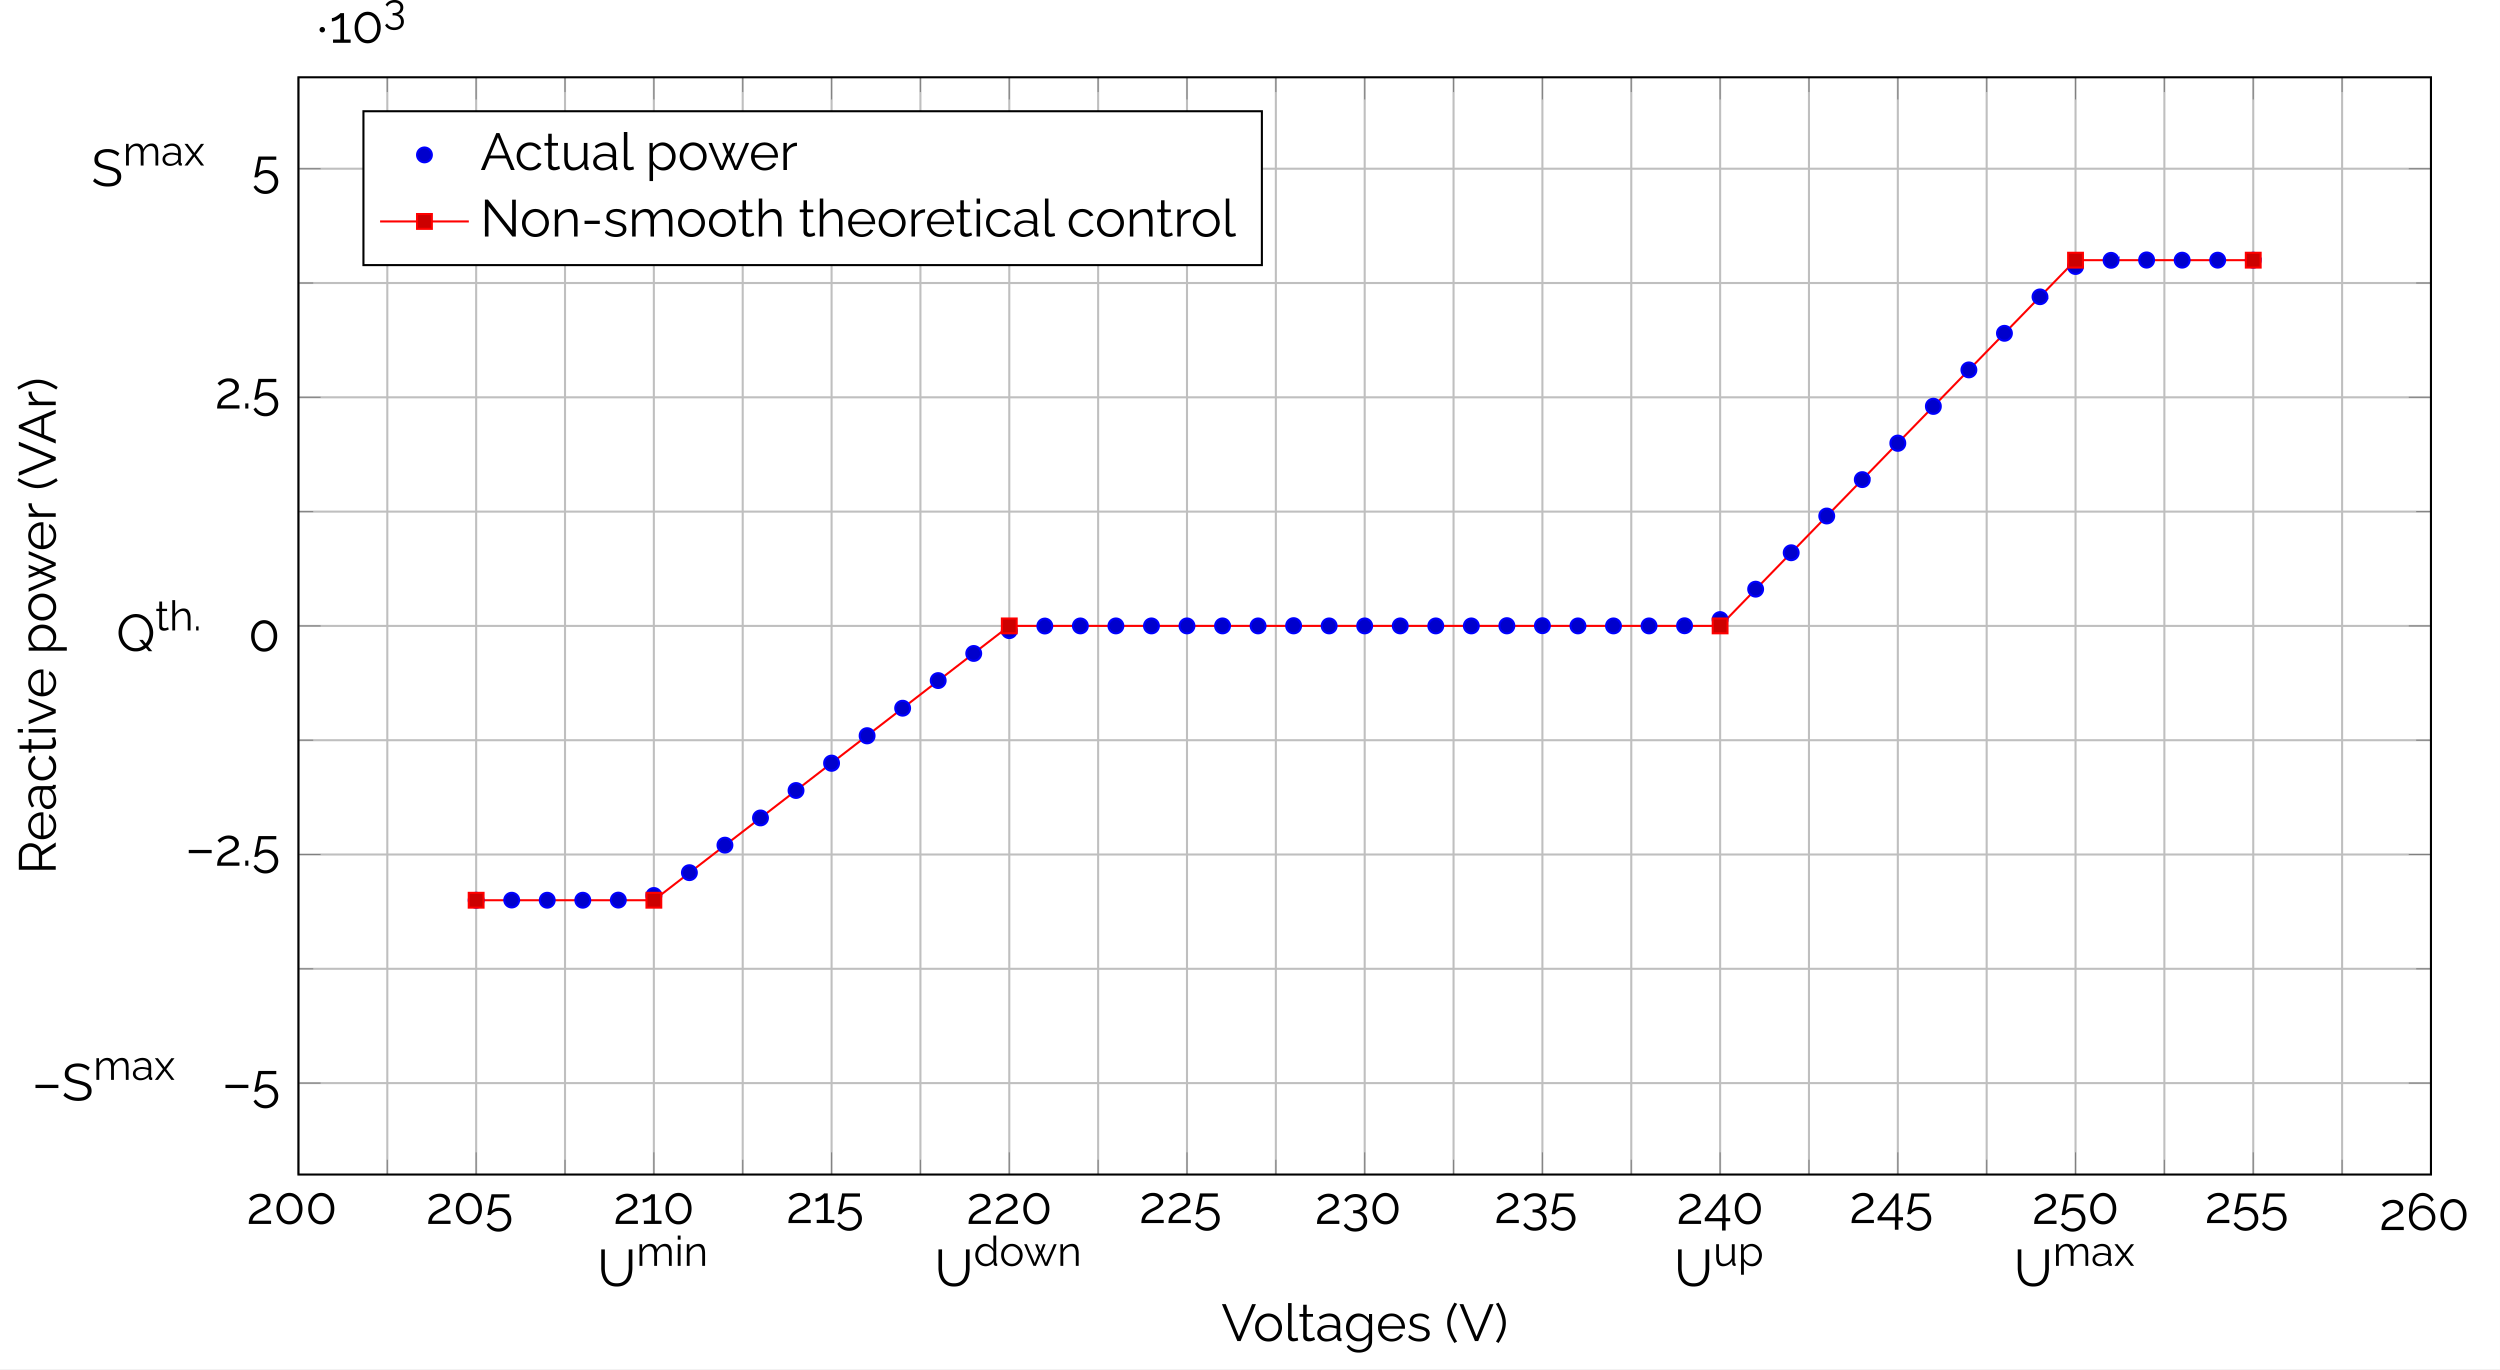 <svg xmlns="http://www.w3.org/2000/svg" xmlns:xlink="http://www.w3.org/1999/xlink" width="638.86" height="350.085" viewBox="0 0 479.145 262.564"><rect x="0" y="0" width="479.145" height="262.564" fill="#333333" stroke="none"/><defs><symbol overflow="visible" id="b"><path style="stroke:none" d="M.438 0c0-.227.019-.457.062-.688a2.55 2.55 0 0 1 .219-.671c.113-.227.281-.446.5-.657.226-.207.52-.406.875-.593.187-.102.383-.204.594-.297.207-.094.398-.196.578-.313a1.64 1.64 0 0 0 .437-.406.833.833 0 0 0 .172-.531.936.936 0 0 0-.14-.485.976.976 0 0 0-.438-.39 1.607 1.607 0 0 0-.735-.157 1.83 1.83 0 0 0-1.046.329 2.31 2.31 0 0 0-.329.265c-.093.086-.171.157-.234.219l-.422-.469a2.71 2.71 0 0 1 .656-.531c.188-.113.407-.21.657-.297a2.63 2.63 0 0 1 .828-.125c.406 0 .75.074 1.031.219.29.148.516.34.672.578.156.242.234.496.234.766 0 .28-.062.523-.187.718a1.89 1.89 0 0 1-.453.5c-.18.149-.367.274-.563.375l-.531.266a5.528 5.528 0 0 0-.781.438 3.162 3.162 0 0 0-.516.437 2.167 2.167 0 0 0-.297.438 2.47 2.47 0 0 0-.14.437h3.578V0Zm0 0"/></symbol><symbol overflow="visible" id="c"><path style="stroke:none" d="M5.547-2.922c0 .586-.11 1.106-.328 1.563-.211.46-.508.82-.89 1.078-.376.25-.806.375-1.282.375-.48 0-.906-.125-1.281-.375A2.654 2.654 0 0 1 .875-1.36C.656-1.816.547-2.336.547-2.922c0-.582.11-1.098.328-1.547.219-.457.516-.816.89-1.078.376-.27.801-.406 1.282-.406.476 0 .906.137 1.281.406.383.262.68.621.89 1.078.22.45.329.965.329 1.547Zm-.688 0c0-.469-.078-.879-.234-1.234C4.477-4.52 4.27-4.801 4-5a1.534 1.534 0 0 0-.953-.313c-.356 0-.672.106-.953.313-.274.2-.485.48-.64.844-.157.355-.235.765-.235 1.234s.078.887.234 1.25c.156.356.367.637.64.844.282.2.598.297.954.297.363 0 .68-.098.953-.297.27-.207.477-.488.625-.844.156-.363.234-.781.234-1.25Zm0 0"/></symbol><symbol overflow="visible" id="d"><path style="stroke:none" d="M2.61 1.484c-.5 0-.954-.125-1.36-.375A2.335 2.335 0 0 1 .344.125l.453-.328c.187.32.441.582.765.781.32.195.676.297 1.063.297.332 0 .629-.074.89-.219a1.73 1.73 0 0 0 .626-.61c.156-.257.234-.554.234-.89 0-.32-.078-.61-.234-.86a1.523 1.523 0 0 0-.61-.577 1.656 1.656 0 0 0-.844-.219c-.312 0-.609.07-.89.203a1.753 1.753 0 0 0-.672.594H.5l.781-3.984h3.422v.625H1.797l-.484 2.546c.164-.187.375-.332.625-.437.257-.102.535-.156.828-.156.425 0 .812.101 1.156.296A2.176 2.176 0 0 1 5.078-.859c0 .468-.117.875-.344 1.218a2.303 2.303 0 0 1-.89.829 2.585 2.585 0 0 1-1.235.296Zm0 0"/></symbol><symbol overflow="visible" id="e"><path style="stroke:none" d="M4.047-.625V0H.672v-.625h1.406v-4.266a1.06 1.06 0 0 1-.265.266 2.884 2.884 0 0 1-.922.453 1.33 1.33 0 0 1-.438.078v-.656c.156 0 .32-.04.5-.125a3.44 3.44 0 0 0 .516-.297c.164-.113.304-.219.422-.312.113-.102.175-.172.187-.204h.703v5.063Zm0 0"/></symbol><symbol overflow="visible" id="f"><path style="stroke:none" d="M3.766.047c-.555 0-1.024-.098-1.407-.297a2.383 2.383 0 0 1-.921-.797 3.524 3.524 0 0 1-.5-1.14A5.496 5.496 0 0 1 .78-3.516v-3.562h.688v3.562c0 .375.035.743.11 1.094.081.344.206.656.374.938.176.28.41.507.703.671.29.157.66.235 1.11.235.445 0 .816-.082 1.109-.25.3-.176.535-.399.703-.672a3.18 3.18 0 0 0 .36-.938c.07-.351.109-.71.109-1.078v-3.562h.703v3.562c0 .48-.055.938-.156 1.375-.106.43-.278.805-.516 1.125a2.66 2.66 0 0 1-.937.782c-.375.187-.836.28-1.375.28Zm0 0"/></symbol><symbol overflow="visible" id="n"><path style="stroke:none" d="M3.422-2.36c.3.055.555.165.765.329.208.168.368.375.485.625.125.25.187.539.187.86 0 .398-.101.741-.296 1.046a1.85 1.85 0 0 1-.797.719c-.344.164-.746.25-1.204.25-.511 0-.953-.106-1.328-.313A2.037 2.037 0 0 1 .375.313L.844-.11c.144.28.36.507.64.687.29.176.649.266 1.079.266.488 0 .878-.121 1.171-.36.29-.242.438-.586.438-1.046 0-.446-.152-.805-.453-1.079-.305-.27-.735-.406-1.297-.406h-.25v-.578h.265c.508 0 .899-.117 1.172-.36a1.13 1.13 0 0 0 .422-.906c0-.28-.062-.507-.187-.687a1.195 1.195 0 0 0-.516-.406 1.888 1.888 0 0 0-.75-.141c-.375 0-.71.09-1 .266a1.612 1.612 0 0 0-.656.687l-.438-.406c.114-.238.274-.442.485-.61.219-.175.469-.312.75-.406.289-.093.597-.14.922-.14.414 0 .78.074 1.093.218.313.149.555.356.735.625.176.262.265.575.265.938 0 .262-.054.508-.156.734-.105.23-.258.422-.453.578a1.52 1.52 0 0 1-.703.282Zm0 0"/></symbol><symbol overflow="visible" id="o"><path style="stroke:none" d="M3.547 1.266V-.516H.234v-.593l3.532-4.579h.468v4.563h.875v.61h-.875v1.78ZM.953-1.125h2.672v-3.5Zm0 0"/></symbol><symbol overflow="visible" id="t"><path style="stroke:none" d="M5.578-2.328A2.337 2.337 0 0 0 4.36-4.406a2.44 2.44 0 0 0-1.218-.313c-.305 0-.586.055-.844.157a2.047 2.047 0 0 0-.688.453 1.962 1.962 0 0 0-.437.671c0-.656.082-1.21.25-1.671.164-.457.394-.805.687-1.047.29-.25.63-.375 1.016-.375.375 0 .71.105 1.016.312.3.2.523.469.671.813l.438-.407a2.258 2.258 0 0 0-.86-.953 2.274 2.274 0 0 0-1.265-.359c-.512 0-.965.156-1.36.469-.398.312-.702.781-.921 1.406-.219.625-.328 1.422-.328 2.39 0 .618.109 1.15.328 1.594.219.438.52.778.906 1.016.383.23.82.344 1.313.344.468 0 .89-.11 1.265-.328a2.44 2.44 0 0 0 .906-.875c.227-.375.344-.782.344-1.22ZM3.078-.5c-.336 0-.64-.082-.922-.25a2.01 2.01 0 0 1-.687-.656 1.757 1.757 0 0 1-.25-.922c0-.344.082-.649.25-.922.164-.281.39-.504.672-.672a1.87 1.87 0 0 1 .937-.25c.332 0 .64.086.922.25.281.168.504.39.672.672.164.281.25.59.25.922 0 .336-.086.64-.25.922-.168.273-.39.492-.672.656-.281.168-.59.25-.922.25Zm0 0"/></symbol><symbol overflow="visible" id="u"><path style="stroke:none" d="M.64-2.406v-.625h4.391v.625Zm0 0"/></symbol><symbol overflow="visible" id="v"><path style="stroke:none" d="M5.031-5.75a1.889 1.889 0 0 0-.36-.297 2.159 2.159 0 0 0-.452-.234 2.735 2.735 0 0 0-1.125-.235c-.625 0-1.086.121-1.375.36-.282.242-.422.562-.422.968 0 .274.066.493.203.657.133.156.348.289.64.39.29.094.665.196 1.126.297.5.117.93.246 1.296.39.364.15.645.345.844.595.207.242.313.574.313 1 0 .336-.07.62-.203.859a1.616 1.616 0 0 1-.532.594 2.413 2.413 0 0 1-.796.36 5.03 5.03 0 0 1-2.078 0 4.614 4.614 0 0 1-.954-.345 3.992 3.992 0 0 1-.843-.578l.359-.562c.125.136.273.261.453.375a3.6 3.6 0 0 0 1.281.531c.25.043.508.063.781.063.563 0 1-.098 1.313-.297.313-.207.469-.516.469-.922 0-.29-.078-.524-.235-.703-.156-.176-.398-.32-.718-.438a11.332 11.332 0 0 0-1.172-.328 8.68 8.68 0 0 1-1.25-.375c-.336-.145-.59-.332-.766-.563-.168-.226-.25-.53-.25-.906 0-.437.102-.804.313-1.11.218-.3.515-.53.89-.687a3.45 3.45 0 0 1 1.313-.234c.312 0 .601.031.875.094.27.062.52.156.75.281.226.117.441.262.64.438Zm0 0"/></symbol><symbol overflow="visible" id="w"><path style="stroke:none" d="M.64 0v-.984h.594V0Zm0 0"/></symbol><symbol overflow="visible" id="x"><path style="stroke:none" d="M3.734.047c-.5 0-.953-.098-1.359-.297a3.65 3.65 0 0 1-1.047-.813 3.724 3.724 0 0 1-.672-1.156A3.781 3.781 0 0 1 .422-3.53a3.699 3.699 0 0 1 .953-2.5c.3-.344.656-.61 1.063-.797a2.993 2.993 0 0 1 1.312-.297c.5 0 .953.105 1.36.313.406.199.75.476 1.03.828.29.343.516.73.673 1.156.164.418.25.851.25 1.297a3.677 3.677 0 0 1-.954 2.5 3.423 3.423 0 0 1-1.062.797 3.044 3.044 0 0 1-1.313.28Zm0-.625c.407 0 .77-.082 1.094-.25.32-.176.598-.406.828-.688.227-.28.399-.593.516-.937.125-.352.187-.711.187-1.078a3.33 3.33 0 0 0-.187-1.11 2.842 2.842 0 0 0-.547-.953c-.23-.281-.508-.5-.828-.656a2.326 2.326 0 0 0-1.063-.25c-.398 0-.757.09-1.078.266-.324.168-.601.39-.828.671-.23.282-.406.602-.531.954a3.292 3.292 0 0 0 0 2.188c.133.355.316.671.547.952.226.274.504.492.828.657.32.156.676.234 1.062.234Zm.641-1.594h.688L6.89 0h-.688Zm0 0"/></symbol><symbol overflow="visible" id="g"><path style="stroke:none" d="M6.766 0h-.532v-2.313c0-.488-.078-.847-.234-1.078-.156-.226-.387-.343-.688-.343a1.23 1.23 0 0 0-.843.343 1.806 1.806 0 0 0-.516.86V0h-.547v-2.313c0-.488-.074-.847-.219-1.078-.148-.226-.374-.343-.687-.343-.305 0-.578.109-.828.328a1.77 1.77 0 0 0-.531.86V0H.594v-4.156h.5v.937c.176-.32.398-.566.672-.734.27-.176.57-.266.906-.266.351 0 .633.102.844.297.207.188.336.445.39.766.188-.352.414-.617.688-.797.27-.176.57-.266.906-.266.238 0 .438.043.594.125a.964.964 0 0 1 .39.36c.102.156.176.343.22.562a4.3 4.3 0 0 1 .062.735Zm0 0"/></symbol><symbol overflow="visible" id="h"><path style="stroke:none" d="M.594 0v-4.156h.547V0Zm0-5.016v-.796h.547v.796Zm0 0"/></symbol><symbol overflow="visible" id="i"><path style="stroke:none" d="M4.094 0h-.547v-2.313c0-.488-.074-.847-.219-1.078-.148-.226-.371-.343-.672-.343-.219 0-.433.054-.64.156a1.89 1.89 0 0 0-.532.422c-.156.18-.273.383-.343.61V0H.594v-4.156h.5v.937c.113-.195.258-.367.437-.515.176-.157.38-.274.61-.36.226-.082.468-.125.718-.125.227 0 .422.043.579.125a.974.974 0 0 1 .374.36c.094.156.16.343.204.562.05.219.078.465.078.735Zm0 0"/></symbol><symbol overflow="visible" id="r"><path style="stroke:none" d="M.266-1.188c0-.257.07-.484.218-.671.145-.196.348-.348.61-.454a2.62 2.62 0 0 1 .922-.156c.195 0 .406.024.625.063.218.031.414.078.593.14v-.359c0-.344-.105-.617-.312-.828-.211-.207-.496-.313-.86-.313-.23 0-.453.043-.671.125a3.954 3.954 0 0 0-.672.36l-.203-.39c.27-.177.535-.313.796-.407.258-.094.524-.14.797-.14.508 0 .91.148 1.204.437.3.293.453.695.453 1.203v1.922c0 .074.015.133.046.172.032.03.083.046.157.046V0c-.063.008-.117.016-.156.016a.184.184 0 0 1-.094 0c-.137 0-.242-.04-.313-.125a.407.407 0 0 1-.094-.25l-.015-.313a1.86 1.86 0 0 1-.735.563 2.25 2.25 0 0 1-.89.187c-.274 0-.516-.058-.734-.172a1.367 1.367 0 0 1-.5-.453 1.222 1.222 0 0 1-.172-.64Zm2.78.313c.052-.07.095-.14.126-.203a.43.43 0 0 0 .062-.203v-.594a3.015 3.015 0 0 0-.578-.156 2.848 2.848 0 0 0-.578-.063c-.387 0-.7.078-.937.235a.691.691 0 0 0-.36.625c0 .156.035.304.11.437.082.137.203.25.359.344.156.086.336.125.547.125.258 0 .5-.05.719-.156.226-.102.406-.235.53-.391Zm0 0"/></symbol><symbol overflow="visible" id="s"><path style="stroke:none" d="m.719-4.156 1.219 1.625.078.125.062-.125 1.203-1.625h.61L2.312-2.063 3.891 0h-.61L2.078-1.625l-.062-.11-.079.11L.734 0H.125l1.563-2.063L.125-4.155Zm0 0"/></symbol><symbol overflow="visible" id="y"><path style="stroke:none" d="M2.594-.203a2.28 2.28 0 0 1-.203.094A1.897 1.897 0 0 1 2.062 0a1.68 1.68 0 0 1-.406.047 1.21 1.21 0 0 1-.436-.078.787.787 0 0 1-.33-.266.773.773 0 0 1-.124-.453v-2.969H.203v-.437h.563v-1.39h.546v1.39h.954v.437h-.954v2.813c.008.156.063.273.157.344a.57.57 0 0 0 .343.109c.157 0 .29-.024.407-.078.125-.051.203-.086.234-.11Zm0 0"/></symbol><symbol overflow="visible" id="z"><path style="stroke:none" d="M4.094 0h-.547v-2.313c0-.468-.086-.82-.25-1.062a.813.813 0 0 0-.703-.36c-.211 0-.414.055-.61.157a1.89 1.89 0 0 0-.53.422c-.15.18-.25.383-.313.61V0H.594v-5.813h.547v2.594c.164-.3.394-.539.687-.719a1.69 1.69 0 0 1 .938-.28c.238 0 .441.042.609.124a.917.917 0 0 1 .406.375c.102.156.18.344.235.563.05.21.078.449.078.719Zm0 0"/></symbol><symbol overflow="visible" id="A"><path style="stroke:none" d="M.516 0v-.781h.468V0Zm0 0"/></symbol><symbol overflow="visible" id="C"><path style="stroke:none" d="M2.734-1.875c.239.031.442.117.61.25.176.137.312.305.406.5.094.2.14.43.14.688 0 .324-.078.601-.234.843A1.6 1.6 0 0 1 3 .97a2.15 2.15 0 0 1-.953.203A2.19 2.19 0 0 1 .984.922 1.587 1.587 0 0 1 .297.25l.375-.344c.125.227.297.41.515.547.227.145.516.219.86.219.394 0 .707-.102.937-.297.227-.188.344-.46.344-.828 0-.352-.121-.64-.36-.86-.241-.218-.585-.328-1.03-.328h-.204v-.453h.22c.405 0 .718-.094.937-.281a.945.945 0 0 0 .328-.734.941.941 0 0 0-.156-.547.875.875 0 0 0-.407-.328 1.534 1.534 0 0 0-.594-.11c-.304 0-.57.07-.796.203a1.39 1.39 0 0 0-.532.563l-.343-.344c.093-.176.222-.332.39-.469.164-.144.364-.254.594-.328a2.15 2.15 0 0 1 .734-.125c.332 0 .625.063.875.188.25.117.442.281.579.5.144.21.218.46.218.75 0 .21-.043.406-.125.594a1.26 1.26 0 0 1-.36.453 1.304 1.304 0 0 1-.562.234Zm0 0"/></symbol><symbol overflow="visible" id="j"><path style="stroke:none" d="M.313-2.063c0-.394.082-.753.25-1.078.164-.332.39-.593.671-.78a1.72 1.72 0 0 1 .985-.298c.344 0 .648.094.922.282.27.18.484.398.64.656v-2.531h.547v5.156c0 .074.016.133.047.172.031.03.078.046.14.046V0a.84.84 0 0 1-.25.016.428.428 0 0 1-.421-.407v-.421c-.156.28-.383.5-.672.656a1.782 1.782 0 0 1-.875.234A1.91 1.91 0 0 1 1.5-.094a1.894 1.894 0 0 1-.625-.469 2.374 2.374 0 0 1-.422-.703 2.314 2.314 0 0 1-.14-.796Zm3.468.641v-1.281a1.314 1.314 0 0 0-.328-.531 1.93 1.93 0 0 0-.531-.375 1.287 1.287 0 0 0-.578-.141c-.219 0-.422.047-.61.14-.18.094-.336.227-.468.391a1.79 1.79 0 0 0-.391 1.157c0 .218.035.433.11.64.081.2.19.375.328.531.144.157.312.282.5.375.187.086.39.125.609.125.133 0 .273-.023.422-.078.156-.062.3-.14.437-.234a1.31 1.31 0 0 0 .328-.328.891.891 0 0 0 .172-.39Zm0 0"/></symbol><symbol overflow="visible" id="k"><path style="stroke:none" d="M2.36.078c-.294 0-.57-.058-.829-.172a2.06 2.06 0 0 1-.656-.469 2.16 2.16 0 0 1-.422-.687 2.37 2.37 0 0 1-.14-.813c0-.3.046-.578.14-.828.102-.257.25-.488.438-.687.187-.195.406-.352.656-.469.25-.113.523-.172.828-.172.3 0 .57.059.813.172.25.117.468.274.656.469a2.186 2.186 0 0 1 .594 1.516 2.21 2.21 0 0 1-.594 1.5c-.18.199-.39.355-.64.468-.25.114-.532.172-.845.172Zm-1.5-2.14A1.728 1.728 0 0 0 1.61-.61c.226.148.476.218.75.218.28 0 .535-.07.765-.218.227-.157.41-.364.547-.625a1.82 1.82 0 0 0 .203-.844c0-.3-.07-.578-.203-.828a1.623 1.623 0 0 0-.547-.61 1.332 1.332 0 0 0-.766-.234c-.273 0-.523.078-.75.234-.218.157-.402.36-.546.61-.137.25-.204.531-.204.844Zm0 0"/></symbol><symbol overflow="visible" id="l"><path style="stroke:none" d="M5.828-4.156h.531L4.58 0h-.47l-.875-2.063L2.375 0h-.469L.125-4.156h.516L2.156-.563l.766-1.875-.703-1.703h.484l.531 1.344.532-1.344h.484l-.703 1.704.765 1.874Zm0 0"/></symbol><symbol overflow="visible" id="m"><path style="stroke:none" d="M4.094 0h-.547v-2.313c0-.488-.074-.847-.219-1.078-.148-.226-.371-.343-.672-.343-.219 0-.433.054-.64.156a1.89 1.89 0 0 0-.532.422c-.156.18-.273.383-.343.61V0H.594v-4.156h.5v.937c.113-.195.258-.367.437-.515.176-.157.38-.274.61-.36.226-.082.468-.125.718-.125.227 0 .422.043.579.125a.974.974 0 0 1 .374.36c.094.156.16.343.204.562.05.219.078.465.078.735Zm0 0"/></symbol><symbol overflow="visible" id="p"><path style="stroke:none" d="M.563-1.719v-2.437h.53v2.343c0 .481.079.84.235 1.079.164.23.41.343.734.343.208 0 .41-.046.61-.14a1.56 1.56 0 0 0 .531-.39c.156-.177.274-.38.36-.61v-2.625h.546v3.5c0 .074.016.133.047.172.032.03.078.046.14.046V0c-.062.008-.116.016-.155.016h-.094a.428.428 0 0 1-.281-.125.397.397 0 0 1-.125-.266l-.016-.563c-.18.313-.422.563-.734.75-.313.18-.653.266-1.016.266-.43 0-.758-.148-.984-.453-.22-.3-.329-.75-.329-1.344Zm0 0"/></symbol><symbol overflow="visible" id="q"><path style="stroke:none" d="M2.719.078c-.344 0-.656-.086-.938-.266a2.136 2.136 0 0 1-.64-.671v2.562H.594v-5.86h.484v.813c.164-.258.383-.469.656-.625a1.745 1.745 0 0 1 1.688-.062 1.9 1.9 0 0 1 .61.468c.175.2.312.43.405.688.102.262.157.527.157.797 0 .398-.078.758-.235 1.078a1.976 1.976 0 0 1-.656.781c-.281.2-.61.297-.984.297ZM2.563-.39A1.384 1.384 0 0 0 3.64-.907c.132-.163.234-.347.296-.546.07-.195.11-.406.11-.625 0-.219-.043-.426-.125-.625a1.45 1.45 0 0 0-.328-.531 1.569 1.569 0 0 0-.485-.375A1.344 1.344 0 0 0 2.5-3.75c-.137 0-.281.031-.438.094a1.759 1.759 0 0 0-.421.219 1.45 1.45 0 0 0-.344.328.925.925 0 0 0-.156.39v1.281c.082.2.195.375.343.532.145.156.313.281.5.375.188.094.38.14.579.14Zm0 0"/></symbol><symbol overflow="visible" id="B"><path style="stroke:none" d="M1.906-2.5a.524.524 0 1 0-1.047.016.524.524 0 0 0 1.047-.016Zm0 0"/></symbol><symbol overflow="visible" id="D"><path style="stroke:none" d="M.86-7.078 3.39-.875l2.516-6.203h.735L3.703 0h-.625L.125-7.078Zm0 0"/></symbol><symbol overflow="visible" id="E"><path style="stroke:none" d="M2.953.094c-.367 0-.71-.07-1.031-.203a2.51 2.51 0 0 1-.813-.594A2.774 2.774 0 0 1 .39-2.578c0-.375.063-.723.188-1.047.125-.32.3-.61.531-.86.239-.25.516-.44.829-.577a2.428 2.428 0 0 1 1.03-.22c.376 0 .72.075 1.032.22.313.136.582.328.813.578.226.25.406.539.53.859a2.732 2.732 0 0 1 0 2.063 2.726 2.726 0 0 1-.53.859c-.231.25-.5.45-.813.594a2.661 2.661 0 0 1-1.047.203ZM1.078-2.578c0 .387.082.742.25 1.062.164.313.39.563.672.75.29.18.61.266.953.266.352 0 .672-.094.953-.281.29-.188.52-.442.688-.766a2.15 2.15 0 0 0 .265-1.047c0-.383-.09-.734-.265-1.047a2.007 2.007 0 0 0-.688-.765 1.685 1.685 0 0 0-.953-.282 1.61 1.61 0 0 0-.937.297 2.141 2.141 0 0 0-.688.766c-.168.313-.25.664-.25 1.047Zm0 0"/></symbol><symbol overflow="visible" id="F"><path style="stroke:none" d="M.781-7.281h.672v6.11c0 .26.047.433.14.515a.54.54 0 0 0 .345.11c.113 0 .226-.009.343-.032.125-.031.235-.063.328-.094l.11.547A2.018 2.018 0 0 1 2.25 0c-.18.04-.336.063-.469.063-.304 0-.547-.086-.734-.266C.867-.391.78-.641.78-.953Zm0 0"/></symbol><symbol overflow="visible" id="G"><path style="stroke:none" d="m3.234-.25-.25.11a1.808 1.808 0 0 1-.406.14 2.07 2.07 0 0 1-.515.063c-.188 0-.372-.04-.547-.11a.906.906 0 0 1-.407-.328 1.074 1.074 0 0 1-.14-.563v-3.718H.25v-.532h.719v-1.765h.672v1.766h1.203v.53H1.64v3.532c.02.188.086.328.203.422.125.094.265.14.422.14.187 0 .359-.03.515-.093.156-.063.25-.11.281-.14Zm0 0"/></symbol><symbol overflow="visible" id="H"><path style="stroke:none" d="M.328-1.5c0-.32.094-.598.281-.828a1.75 1.75 0 0 1 .766-.547c.332-.133.71-.203 1.14-.203.258 0 .524.023.797.062.27.043.508.102.72.172v-.437c0-.438-.134-.785-.391-1.047-.25-.258-.606-.39-1.063-.39a2.34 2.34 0 0 0-.828.155 4.266 4.266 0 0 0-.844.454l-.265-.47a4.38 4.38 0 0 1 1-.53 3.076 3.076 0 0 1 1-.172c.632 0 1.14.183 1.515.547.375.367.563.87.563 1.515v2.406c0 .094.015.165.047.204.039.043.109.07.203.078V0c-.074.008-.14.016-.203.016a.244.244 0 0 1-.11 0 .478.478 0 0 1-.516-.469l-.015-.39c-.23.304-.531.538-.906.702a2.951 2.951 0 0 1-1.14.235 2.02 2.02 0 0 1-.907-.203 1.713 1.713 0 0 1-.625-.579A1.556 1.556 0 0 1 .328-1.5Zm3.485.406a1.1 1.1 0 0 0 .156-.265.656.656 0 0 0 .062-.235v-.765a3.861 3.861 0 0 0-.703-.188 3.49 3.49 0 0 0-.719-.078c-.492 0-.886.102-1.187.297-.293.187-.438.45-.438.781 0 .2.047.383.141.547.102.168.25.309.438.422.195.105.425.156.687.156.32 0 .625-.062.906-.187s.5-.286.656-.485Zm0 0"/></symbol><symbol overflow="visible" id="I"><path style="stroke:none" d="M2.828.063c-.355 0-.683-.07-.984-.22a2.524 2.524 0 0 1-.766-.577 2.588 2.588 0 0 1-.5-.86 2.84 2.84 0 0 1-.172-.984c0-.363.055-.707.172-1.031.113-.32.274-.61.485-.86a2.22 2.22 0 0 1 .765-.593c.29-.145.617-.22.984-.22.446 0 .833.118 1.157.345.332.218.613.496.844.828v-1.079h.593V.016c0 .476-.117.879-.343 1.203-.231.332-.54.582-.922.75a3.21 3.21 0 0 1-1.266.25c-.594 0-1.074-.11-1.438-.328a2.715 2.715 0 0 1-.906-.844L.953.719c.207.32.485.562.828.719.344.164.707.25 1.094.25.332 0 .64-.063.922-.188.289-.125.52-.313.687-.563.164-.242.25-.546.25-.921V-1a2.23 2.23 0 0 1-.812.781 2.253 2.253 0 0 1-1.094.281ZM3.016-.5c.207 0 .406-.035.593-.11.188-.07.36-.171.516-.296.164-.125.3-.258.406-.406a1.35 1.35 0 0 0 .203-.47V-3.39a2.24 2.24 0 0 0-.437-.671 1.874 1.874 0 0 0-.625-.454 1.712 1.712 0 0 0-.735-.171 1.59 1.59 0 0 0-.78.187 1.777 1.777 0 0 0-.579.5c-.156.2-.277.422-.36.672-.085.25-.124.5-.124.75 0 .281.047.547.14.797.102.25.239.476.407.672.175.199.382.351.625.453.238.105.488.156.75.156Zm0 0"/></symbol><symbol overflow="visible" id="J"><path style="stroke:none" d="M2.984.094c-.367 0-.71-.07-1.03-.203a2.453 2.453 0 0 1-.829-.594 2.852 2.852 0 0 1-.547-.86 2.865 2.865 0 0 1-.187-1.046c0-.489.109-.938.328-1.344a2.64 2.64 0 0 1 .922-.969c.394-.238.843-.36 1.343-.36.508 0 .954.126 1.329.376.382.242.687.562.906.968.218.399.328.836.328 1.313v.266H1.094c.031.375.133.71.312 1 .176.293.407.523.688.687.281.168.586.25.922.25.343 0 .664-.082.968-.25.301-.176.508-.406.625-.687l.594.156c-.105.25-.266.476-.484.672-.219.199-.48.355-.782.469a2.894 2.894 0 0 1-.953.156ZM1.078-2.844h3.844a2.17 2.17 0 0 0-.313-.984 1.887 1.887 0 0 0-.687-.672 1.83 1.83 0 0 0-.938-.25c-.336 0-.64.086-.921.25a1.857 1.857 0 0 0-.688.672c-.18.281-.277.61-.297.984Zm0 0"/></symbol><symbol overflow="visible" id="K"><path style="stroke:none" d="M2.453.094c-.43 0-.824-.07-1.187-.203A2.381 2.381 0 0 1 .312-.75l.282-.469c.289.274.582.469.875.594.3.117.617.172.953.172.406 0 .734-.078.984-.234a.792.792 0 0 0 .375-.704c0-.207-.062-.363-.187-.468-.117-.114-.29-.207-.516-.282-.23-.07-.508-.144-.828-.218a8.005 8.005 0 0 1-.906-.313 1.4 1.4 0 0 1-.547-.422c-.117-.164-.172-.39-.172-.672 0-.332.082-.609.25-.828.164-.226.395-.398.688-.515a2.79 2.79 0 0 1 1-.172c.394 0 .742.062 1.046.187.313.125.563.305.75.532l-.328.453a1.717 1.717 0 0 0-.656-.47 2.352 2.352 0 0 0-.86-.155c-.21 0-.413.03-.609.093a1.023 1.023 0 0 0-.468.282c-.125.125-.188.296-.188.515 0 .188.047.336.14.438.094.105.235.195.423.265.187.063.414.137.687.22.395.105.738.214 1.031.327.29.106.516.246.672.422.164.18.25.418.25.719 0 .492-.187.871-.562 1.14-.368.274-.844.407-1.438.407Zm0 0"/></symbol><symbol overflow="visible" id="L"><path style="stroke:none" d="M.438-3.453c0-.676.132-1.332.406-1.969.27-.644.597-1.289.984-1.937l.531.234c-.136.21-.28.46-.437.75-.149.293-.29.605-.422.938a8.68 8.68 0 0 0-.313 1.03 4.66 4.66 0 0 0-.109.985c0 .524.11 1.09.328 1.703.227.606.54 1.211.938 1.813l-.516.281a16.455 16.455 0 0 1-.734-1.266 6.76 6.76 0 0 1-.485-1.28 4.925 4.925 0 0 1-.171-1.282Zm0 0"/></symbol><symbol overflow="visible" id="M"><path style="stroke:none" d="M2.234-3.453c0 .418-.058.844-.171 1.281-.118.43-.282.856-.5 1.281-.211.418-.45.84-.72 1.266l-.5-.281a10.04 10.04 0 0 0 .923-1.813c.226-.613.343-1.18.343-1.703 0-.312-.043-.64-.125-.984a7.91 7.91 0 0 0-.328-1.032 10.404 10.404 0 0 0-.406-.937 6.964 6.964 0 0 0-.438-.75l.532-.234c.383.648.71 1.293.984 1.937.27.637.406 1.293.406 1.969Zm0 0"/></symbol><symbol overflow="visible" id="ac"><path style="stroke:none" d="M3.078-7.078h.594L6.609 0h-.734l-.922-2.219H1.781L.875 0h-.75Zm1.719 4.312-1.422-3.5-1.453 3.5Zm0 0"/></symbol><symbol overflow="visible" id="ad"><path style="stroke:none" d="M3 .094c-.375 0-.727-.07-1.047-.203a2.708 2.708 0 0 1-.828-.594 3.03 3.03 0 0 1-.547-.875A2.811 2.811 0 0 1 .391-2.61c0-.489.109-.938.328-1.344a2.55 2.55 0 0 1 .906-.969c.395-.238.848-.36 1.36-.36.488 0 .913.118 1.28.345.376.218.657.515.844.89l-.656.203a1.59 1.59 0 0 0-.625-.61 1.678 1.678 0 0 0-.875-.234c-.344 0-.664.094-.953.282-.281.18-.508.422-.672.734-.168.313-.25.668-.25 1.063 0 .386.082.742.25 1.062.176.324.406.578.688.766.289.187.609.281.953.281.226 0 .445-.035.656-.11a1.87 1.87 0 0 0 .547-.328.993.993 0 0 0 .312-.453l.672.204a1.69 1.69 0 0 1-.468.671c-.22.188-.477.34-.766.454-.281.101-.59.156-.922.156Zm0 0"/></symbol><symbol overflow="visible" id="ae"><path style="stroke:none" d="M.703-2.14v-3.047h.672v2.921c0 .594.098 1.04.297 1.329.207.292.508.437.906.437a1.886 1.886 0 0 0 1.438-.672 2.13 2.13 0 0 0 .437-.75v-3.266h.688v4.375c0 .094.015.165.046.204.04.043.102.07.188.078V0c-.086.008-.152.016-.203.016h-.125a.579.579 0 0 1-.344-.157.466.466 0 0 1-.14-.343l-.032-.688a2.39 2.39 0 0 1-.922.938 2.5 2.5 0 0 1-1.25.328c-.554 0-.968-.188-1.25-.563C.836-.844.703-1.399.703-2.14Zm0 0"/></symbol><symbol overflow="visible" id="af"><path style="stroke:none" d="M3.406.094c-.437 0-.828-.11-1.172-.328a2.536 2.536 0 0 1-.812-.844v3.203H.75v-7.313h.61v1c.206-.32.484-.582.827-.78a2.101 2.101 0 0 1 1.11-.313c.351 0 .676.078.969.234.3.149.562.344.78.594.227.25.4.539.516.86.125.323.188.655.188 1 0 .491-.102.937-.297 1.343a2.58 2.58 0 0 1-.828.984c-.344.243-.75.36-1.219.36ZM3.203-.5c.29 0 .547-.055.766-.172.226-.113.426-.27.594-.469.164-.207.289-.43.375-.671a2.48 2.48 0 0 0 .125-.782 2.25 2.25 0 0 0-.141-.797 1.822 1.822 0 0 0-.422-.656 2.102 2.102 0 0 0-.625-.469 1.678 1.678 0 0 0-.75-.171c-.168 0-.344.039-.531.109a1.963 1.963 0 0 0-.969.703 1.184 1.184 0 0 0-.203.469v1.61A2.233 2.233 0 0 0 2.469-.671c.238.116.484.171.734.171Zm0 0"/></symbol><symbol overflow="visible" id="ag"><path style="stroke:none" d="M7.281-5.188h.672L5.72 0h-.58L4.047-2.578 2.969 0h-.594L.156-5.188h.656L2.704-.702l.953-2.344-.875-2.14h.61L4.047-3.5l.672-1.688h.593l-.859 2.141.953 2.344Zm0 0"/></symbol><symbol overflow="visible" id="ah"><path style="stroke:none" d="M3.344-4.594c-.461.012-.86.137-1.203.375-.336.242-.575.57-.72.985V0H.75v-5.188h.64v1.235a2.34 2.34 0 0 1 .704-.875c.3-.227.617-.36.953-.39h.297Zm0 0"/></symbol><symbol overflow="visible" id="ai"><path style="stroke:none" d="M1.578-5.797V0H.891v-7.078h.578l4.64 5.906v-5.89h.704V0h-.657Zm0 0"/></symbol><symbol overflow="visible" id="aj"><path style="stroke:none" d="M5.11 0h-.673v-2.906c0-.602-.093-1.047-.28-1.328-.18-.29-.462-.438-.845-.438a1.7 1.7 0 0 0-.78.203 2.103 2.103 0 0 0-.688.532 2.218 2.218 0 0 0-.422.75V0H.75v-5.188h.61v1.172c.144-.25.327-.468.546-.656.227-.195.485-.348.766-.453a2.66 2.66 0 0 1 .89-.156c.29 0 .536.054.735.156.195.105.351.258.469.453.125.2.21.438.265.719.051.273.078.574.078.906Zm0 0"/></symbol><symbol overflow="visible" id="ak"><path style="stroke:none" d="M.64-2.406v-.625h2.922v.625Zm0 0"/></symbol><symbol overflow="visible" id="al"><path style="stroke:none" d="M8.469 0h-.672v-2.906c0-.602-.102-1.047-.297-1.328-.188-.29-.469-.438-.844-.438-.398 0-.75.14-1.062.422a2.37 2.37 0 0 0-.657 1.078V0h-.671v-2.906c0-.602-.094-1.047-.282-1.328-.187-.29-.476-.438-.859-.438-.387 0-.734.14-1.047.422a2.16 2.16 0 0 0-.656 1.063V0H.75v-5.188h.61v1.172c.218-.406.5-.718.843-.937a2.078 2.078 0 0 1 1.14-.328c.438 0 .786.125 1.048.375.27.242.437.558.5.953.238-.438.523-.766.859-.985.332-.226.71-.343 1.14-.343.29 0 .536.054.735.156.207.105.367.258.484.453.125.2.211.438.266.719.063.273.094.574.094.906Zm0 0"/></symbol><symbol overflow="visible" id="am"><path style="stroke:none" d="M5.11 0h-.673v-2.906c0-.582-.105-1.02-.312-1.313-.21-.3-.508-.453-.89-.453-.25 0-.5.07-.75.203-.25.125-.47.305-.657.532a2.003 2.003 0 0 0-.406.75V0H.75v-7.281h.672v3.265c.207-.382.492-.691.86-.921a2.254 2.254 0 0 1 1.187-.344c.3 0 .554.054.765.156.207.105.375.262.5.469.133.199.227.433.282.703.062.273.093.574.093.906Zm0 0"/></symbol><symbol overflow="visible" id="an"><path style="stroke:none" d="M.75 0v-5.188h.672V0Zm0-6.281v-1h.672v1Zm0 0"/></symbol><symbol overflow="visible" id="N"><path style="stroke:none" d="M0-.89h-7.078v-2.985c0-.313.062-.594.187-.844s.297-.468.516-.656c.219-.188.46-.332.719-.438.261-.101.527-.156.797-.156.343 0 .668.07.968.203.293.125.543.309.75.547.211.23.344.508.407.828L0-6.125v.781l-2.61 1.672v2.094H0Zm-3.234-.688v-2.313c0-.28-.07-.523-.22-.734a1.594 1.594 0 0 0-.608-.484 1.91 1.91 0 0 0-.797-.172c-.282 0-.54.07-.782.203a1.52 1.52 0 0 0-.593.516c-.145.218-.22.46-.22.718v2.266Zm0 0"/></symbol><symbol overflow="visible" id="O"><path style="stroke:none" d="M.094-2.984c0 .367-.07.71-.203 1.03a2.453 2.453 0 0 1-.594.829c-.25.23-.535.414-.86.547-.32.125-.671.187-1.046.187-.489 0-.938-.109-1.344-.328a2.645 2.645 0 0 1-.969-.922 2.552 2.552 0 0 1-.36-1.343c0-.508.126-.954.376-1.329a2.58 2.58 0 0 1 .968-.906 2.682 2.682 0 0 1 1.313-.328h.266v4.453c.375-.031.71-.133 1-.312.293-.176.523-.407.687-.688.168-.281.25-.586.25-.922 0-.343-.082-.664-.25-.968a1.429 1.429 0 0 0-.687-.625l.156-.594c.25.105.476.266.672.484.199.219.355.48.469.782.101.292.156.609.156.953Zm-2.938 1.906v-3.844a2.17 2.17 0 0 0-.984.313 1.88 1.88 0 0 0-.672.687 1.83 1.83 0 0 0-.25.938c0 .336.086.64.25.921.156.282.383.512.672.688.281.18.61.277.984.297Zm0 0"/></symbol><symbol overflow="visible" id="P"><path style="stroke:none" d="M-1.5-.328c-.32 0-.598-.094-.828-.281a1.75 1.75 0 0 1-.547-.766 3.047 3.047 0 0 1-.203-1.14c0-.258.023-.524.062-.797.043-.27.102-.508.172-.72h-.437c-.438 0-.785.134-1.047.391-.258.25-.39.606-.39 1.063 0 .281.054.558.155.828.106.273.258.555.454.844l-.47.265a4.38 4.38 0 0 1-.53-1 3.076 3.076 0 0 1-.172-1c0-.632.183-1.14.547-1.515.367-.375.87-.563 1.515-.563h2.406c.094 0 .165-.015.204-.047.043-.039.07-.109.078-.203H0c.008.074.016.14.016.203a.244.244 0 0 1 0 .11.489.489 0 0 1-.157.39.478.478 0 0 1-.312.125l-.39.016c.304.23.538.531.702.906.157.375.235.758.235 1.14 0 .337-.07.638-.203.907a1.713 1.713 0 0 1-.579.625 1.55 1.55 0 0 1-.812.219Zm.406-3.485a1.067 1.067 0 0 0-.265-.156.656.656 0 0 0-.235-.062h-.765a3.861 3.861 0 0 0-.188.703 3.49 3.49 0 0 0-.078.719c0 .492.102.886.297 1.187.187.293.45.438.781.438.2 0 .383-.047.547-.141a1.26 1.26 0 0 0 .422-.438 1.43 1.43 0 0 0 .156-.687c0-.32-.062-.625-.187-.906a1.676 1.676 0 0 0-.485-.656Zm0 0"/></symbol><symbol overflow="visible" id="Q"><path style="stroke:none" d="M.094-3c0 .375-.07.727-.203 1.047-.145.312-.344.59-.594.828a3.03 3.03 0 0 1-.875.547 2.81 2.81 0 0 1-1.031.187c-.489 0-.938-.109-1.344-.328a2.543 2.543 0 0 1-.969-.906 2.578 2.578 0 0 1-.36-1.36c0-.488.118-.913.345-1.28.218-.376.515-.657.89-.844l.203.656a1.59 1.59 0 0 0-.61.625 1.678 1.678 0 0 0-.234.875c0 .344.094.664.282.953.18.281.422.508.734.672.313.168.668.25 1.063.25.386 0 .742-.082 1.062-.25a2.11 2.11 0 0 0 .766-.688c.187-.289.281-.609.281-.953 0-.226-.035-.445-.11-.656a1.87 1.87 0 0 0-.328-.547.993.993 0 0 0-.453-.312l.204-.672c.25.093.476.25.671.468.188.22.34.477.454.766.101.281.156.59.156.922Zm0 0"/></symbol><symbol overflow="visible" id="R"><path style="stroke:none" d="m-.25-3.234.11.25c.054.105.1.242.14.406.04.156.063.328.063.515 0 .188-.04.372-.11.547a.906.906 0 0 1-.328.407c-.156.093-.344.14-.563.14h-3.718v.719h-.532v-.719h-1.765v-.672h1.766v-1.203h.53v1.203h3.532c.188-.02.328-.086.422-.203a.686.686 0 0 0 .14-.422c0-.187-.03-.359-.093-.515-.063-.156-.11-.25-.14-.281Zm0 0"/></symbol><symbol overflow="visible" id="S"><path style="stroke:none" d="M0-.75h-5.188v-.672H0Zm-6.281 0h-1v-.672h1Zm0 0"/></symbol><symbol overflow="visible" id="T"><path style="stroke:none" d="m0-2.297-5.188 2.11v-.704l4.516-1.78-4.516-1.782v-.672L0-3.015Zm0 0"/></symbol><symbol overflow="visible" id="U"><path style="stroke:none" d="M.094-3.406c0 .437-.11.828-.328 1.172a2.536 2.536 0 0 1-.844.812h3.203v.672h-7.313v-.61h1a2.409 2.409 0 0 1-.78-.827 2.108 2.108 0 0 1-.313-1.11c0-.351.078-.676.234-.969.149-.3.344-.562.594-.78a2.6 2.6 0 0 1 .86-.516 2.752 2.752 0 0 1 1-.188c.491 0 .937.102 1.343.297.406.2.734.476.984.828.243.344.36.75.36 1.219Zm-.594.203c0-.29-.055-.547-.172-.766a1.858 1.858 0 0 0-.469-.594 2.328 2.328 0 0 0-.671-.375 2.48 2.48 0 0 0-.782-.125 2.25 2.25 0 0 0-.797.141c-.25.094-.468.234-.656.422a2.13 2.13 0 0 0-.469.625c-.113.23-.171.48-.171.75 0 .168.039.344.109.531a1.963 1.963 0 0 0 .703.969c.148.105.305.172.469.203h1.61A2.233 2.233 0 0 0-.671-2.469c.116-.238.171-.484.171-.734Zm0 0"/></symbol><symbol overflow="visible" id="V"><path style="stroke:none" d="M.094-2.953c0 .367-.07.71-.203 1.031a2.51 2.51 0 0 1-.594.813 2.65 2.65 0 0 1-.86.53 2.75 2.75 0 0 1-1.015.188 2.88 2.88 0 0 1-1.047-.187 2.71 2.71 0 0 1-.86-.531 2.537 2.537 0 0 1-.577-.829 2.428 2.428 0 0 1-.22-1.03c0-.376.075-.72.22-1.032.136-.313.328-.582.578-.813.25-.226.539-.406.859-.53a2.732 2.732 0 0 1 2.063 0c.324.124.609.304.859.53.25.231.45.5.594.813.132.313.203.664.203 1.047Zm-2.672 1.875a2.25 2.25 0 0 0 1.062-.25c.313-.164.563-.39.75-.672.18-.29.266-.61.266-.953 0-.352-.094-.672-.281-.953a1.979 1.979 0 0 0-.766-.688 2.15 2.15 0 0 0-1.047-.265c-.383 0-.734.09-1.047.265-.32.168-.578.399-.765.688a1.685 1.685 0 0 0-.282.953c0 .344.102.656.297.937.188.282.446.512.766.688.313.168.664.25 1.047.25Zm0 0"/></symbol><symbol overflow="visible" id="W"><path style="stroke:none" d="M-5.188-7.281v-.672L0-5.72v.578l-2.578 1.094L0-2.969v.594L-5.188-.156v-.656l4.485-1.891-2.344-.953-2.14.875v-.61l1.687-.656-1.688-.672v-.593l2.141.859 2.344-.953Zm0 0"/></symbol><symbol overflow="visible" id="X"><path style="stroke:none" d="M-4.594-3.344c.012.461.137.86.375 1.203.242.336.57.575.985.72H0v.671h-5.188v-.64h1.235a2.342 2.342 0 0 1-.875-.704c-.227-.3-.36-.617-.39-.953v-.297Zm0 0"/></symbol><symbol overflow="visible" id="Y"><path style="stroke:none" d="M-3.453-.438a4.937 4.937 0 0 1-1.969-.406 15.364 15.364 0 0 1-1.937-.984l.234-.531c.21.136.46.28.75.437.293.149.605.29.938.422.335.125.68.23 1.03.313.345.074.673.109.985.109.524 0 1.09-.11 1.703-.328a9.008 9.008 0 0 0 1.813-.938l.281.516c-.426.273-.848.516-1.266.734a6.76 6.76 0 0 1-1.28.485 4.925 4.925 0 0 1-1.282.171Zm0 0"/></symbol><symbol overflow="visible" id="Z"><path style="stroke:none" d="m-7.078-.86 6.203-2.53-6.203-2.516v-.735L0-3.703v.625L-7.078-.125Zm0 0"/></symbol><symbol overflow="visible" id="aa"><path style="stroke:none" d="M-7.078-3.078v-.594L0-6.609v.734l-2.219.922v3.172L0-.875v.75Zm4.312-1.719-3.5 1.422 3.5 1.453Zm0 0"/></symbol><symbol overflow="visible" id="ab"><path style="stroke:none" d="M-3.453-2.234c.418 0 .844.058 1.281.171.43.118.856.282 1.281.5.418.211.84.45 1.266.72l-.281.5a10.04 10.04 0 0 0-1.813-.923c-.613-.226-1.18-.343-1.703-.343-.312 0-.64.043-.984.125a7.91 7.91 0 0 0-1.032.328c-.332.125-.644.261-.937.406-.29.148-.54.293-.75.438l-.234-.532a16.51 16.51 0 0 1 1.937-.984 5.006 5.006 0 0 1 1.969-.406Zm0 0"/></symbol><clipPath id="a"><path d="M0 0h479.145v262.563H0Zm0 0"/></clipPath></defs><g clip-path="url(#a)"><path style="stroke:none;fill-rule:nonzero;fill:#fff;fill-opacity:1" d="M0 262.566V-.004h479.148v262.57Zm0 0"/></g><path style="fill:none;stroke-width:.399;stroke-linecap:butt;stroke-linejoin:miter;stroke:#bfbfbf;stroke-opacity:1;stroke-miterlimit:10" d="M-17.029 0v210.297M17.031 0v210.297M51.088 0v210.297M85.147 0v210.297M119.206 0v210.297M153.268 0v210.297M187.327 0v210.297M221.386 0v210.297M255.444 0v210.297M289.503 0v210.297M323.56 0v210.297M357.624 0v210.297M-34.06 0v210.297M0 0v210.297M34.057 0v210.297M68.12 0v210.297M102.178 0v210.297M136.238 0v210.297M170.295 0v210.297M204.354 0v210.297M238.417 0v210.297M272.475 0v210.297M306.534 0v210.297M340.593 0v210.297M374.65 0v210.297M-34.06 39.43h408.715M-34.06 83.241h408.715M-34.06 127.054h408.715M-34.06 170.867h408.715M-34.06 17.523h408.715M-34.06 61.336h408.715M-34.06 105.148h408.715M-34.06 148.961h408.715M-34.06 192.773h408.715" transform="matrix(1 0 0 -1 91.259 225.109)"/><path style="fill:none;stroke-width:.199;stroke-linecap:butt;stroke-linejoin:miter;stroke:gray;stroke-opacity:1;stroke-miterlimit:10" d="M-17.029 0v2.836M17.031 0v2.836M51.088 0v2.836M85.147 0v2.836M119.206 0v2.836M153.268 0v2.836M187.327 0v2.836M221.386 0v2.836M255.444 0v2.836M289.503 0v2.836M323.56 0v2.836M357.624 0v2.836M-17.03 210.296v-2.832m34.06 2.833v-2.833m34.058 2.833v-2.833m34.058 2.833v-2.833m34.059 2.833v-2.833m34.062 2.833v-2.833m34.059 2.833v-2.833m34.059 2.833v-2.833m34.058 2.833v-2.833m34.059 2.833v-2.833m34.058 2.833v-2.833m34.063 2.833v-2.833M-34.06 0v4.254M0 0v4.254M34.057 0v4.254M68.12 0v4.254M102.178 0v4.254M136.238 0v4.254M170.295 0v4.254M204.354 0v4.254M238.417 0v4.254M272.475 0v4.254M306.534 0v4.254M340.593 0v4.254M374.65 0v4.254M-34.06 210.296v-4.25m34.058 4.25v-4.25m34.058 4.25v-4.25m34.063 4.25v-4.25m34.058 4.25v-4.25m34.06 4.25v-4.25m34.058 4.25v-4.25m34.058 4.25v-4.25m34.063 4.25v-4.25m34.058 4.25v-4.25m34.059 4.25v-4.25m34.059 4.25v-4.25m34.058 4.25v-4.25M-34.06 39.43h2.832m-2.832 43.812h2.832m-2.832 43.812h2.832m-2.832 43.813h2.832M374.655 39.429h-2.836m2.836 43.813h-2.836m2.836 43.812h-2.836m2.836 43.813h-2.836M-34.06 17.523h4.25m-4.25 43.813h4.25m-4.25 43.812h4.25m-4.25 43.813h4.25m-4.25 43.812h4.25m404.465-175.25h-4.254m4.254 43.813h-4.254m4.254 43.812h-4.254m4.254 43.813h-4.254m4.254 43.812h-4.254" transform="matrix(1 0 0 -1 91.259 225.109)"/><path style="fill:none;stroke-width:.399;stroke-linecap:butt;stroke-linejoin:miter;stroke:#000;stroke-opacity:1;stroke-miterlimit:10" d="M-34.06 0v210.297h408.715V0Zm0 0" transform="matrix(1 0 0 -1 91.259 225.109)"/><g style="fill:#000;fill-opacity:1"><use xlink:href="#b" x="47.238" y="234.576"/><use xlink:href="#c" x="52.429" y="234.576"/><use xlink:href="#c" x="58.526" y="234.576"/></g><g style="fill:#000;fill-opacity:1"><use xlink:href="#b" x="81.63" y="234.576"/><use xlink:href="#c" x="86.821" y="234.576"/><use xlink:href="#d" x="92.918" y="234.576"/></g><g style="fill:#000;fill-opacity:1"><use xlink:href="#b" x="117.542" y="234.576"/><use xlink:href="#e" x="122.733" y="234.576"/><use xlink:href="#c" x="126.997" y="234.576"/></g><use xlink:href="#f" x="114.454" y="246.531" style="fill:#000;fill-opacity:1"/><g style="fill:#000;fill-opacity:1"><use xlink:href="#g" x="121.975" y="242.613"/><use xlink:href="#h" x="129.3" y="242.613"/><use xlink:href="#i" x="131.037" y="242.613"/></g><g style="fill:#000;fill-opacity:1"><use xlink:href="#b" x="150.664" y="234.417"/><use xlink:href="#e" x="155.855" y="234.417"/><use xlink:href="#d" x="160.119" y="234.417"/></g><g style="fill:#000;fill-opacity:1"><use xlink:href="#b" x="185.197" y="234.576"/><use xlink:href="#b" x="190.388" y="234.576"/><use xlink:href="#c" x="195.578" y="234.576"/></g><use xlink:href="#f" x="179.084" y="246.531" style="fill:#000;fill-opacity:1"/><g style="fill:#000;fill-opacity:1"><use xlink:href="#j" x="186.606" y="242.613"/><use xlink:href="#k" x="191.563" y="242.613"/></g><g style="fill:#000;fill-opacity:1"><use xlink:href="#l" x="196.162" y="242.613"/><use xlink:href="#m" x="202.642" y="242.613"/></g><g style="fill:#000;fill-opacity:1"><use xlink:href="#b" x="218.319" y="234.417"/><use xlink:href="#b" x="223.51" y="234.417"/><use xlink:href="#d" x="228.7" y="234.417"/></g><g style="fill:#000;fill-opacity:1"><use xlink:href="#b" x="251.979" y="234.576"/><use xlink:href="#n" x="257.17" y="234.576"/><use xlink:href="#c" x="262.49" y="234.576"/></g><g style="fill:#000;fill-opacity:1"><use xlink:href="#b" x="286.372" y="234.417"/><use xlink:href="#n" x="291.563" y="234.417"/><use xlink:href="#d" x="296.883" y="234.417"/></g><g style="fill:#000;fill-opacity:1"><use xlink:href="#b" x="321.307" y="234.576"/><use xlink:href="#o" x="326.498" y="234.576"/><use xlink:href="#c" x="331.937" y="234.576"/></g><use xlink:href="#f" x="320.835" y="246.531" style="fill:#000;fill-opacity:1"/><g style="fill:#000;fill-opacity:1"><use xlink:href="#p" x="328.357" y="242.613"/><use xlink:href="#q" x="333.091" y="242.613"/></g><g style="fill:#000;fill-opacity:1"><use xlink:href="#b" x="354.43" y="234.417"/><use xlink:href="#o" x="359.621" y="234.417"/><use xlink:href="#d" x="365.06" y="234.417"/></g><g style="fill:#000;fill-opacity:1"><use xlink:href="#b" x="389.43" y="234.576"/><use xlink:href="#d" x="394.621" y="234.576"/><use xlink:href="#c" x="400.05" y="234.576"/></g><use xlink:href="#f" x="385.936" y="246.531" style="fill:#000;fill-opacity:1"/><g style="fill:#000;fill-opacity:1"><use xlink:href="#g" x="393.458" y="242.613"/><use xlink:href="#r" x="400.783" y="242.613"/><use xlink:href="#s" x="405.126" y="242.613"/></g><g style="fill:#000;fill-opacity:1"><use xlink:href="#b" x="422.552" y="234.417"/><use xlink:href="#d" x="427.743" y="234.417"/><use xlink:href="#d" x="433.172" y="234.417"/></g><g style="fill:#000;fill-opacity:1"><use xlink:href="#b" x="455.988" y="235.752"/><use xlink:href="#t" x="461.179" y="235.752"/><use xlink:href="#c" x="467.186" y="235.752"/></g><g style="fill:#000;fill-opacity:1"><use xlink:href="#u" x="6.157" y="210.938"/><use xlink:href="#v" x="11.836" y="210.938"/></g><g style="fill:#000;fill-opacity:1"><use xlink:href="#g" x="17.883" y="206.97"/><use xlink:href="#r" x="25.208" y="206.97"/><use xlink:href="#s" x="29.551" y="206.97"/></g><g style="fill:#000;fill-opacity:1"><use xlink:href="#u" x="42.57" y="210.938"/><use xlink:href="#d" x="48.249" y="210.938"/></g><use xlink:href="#u" x="35.536" y="165.925" style="fill:#000;fill-opacity:1"/><g style="fill:#000;fill-opacity:1"><use xlink:href="#b" x="41.175" y="165.925"/><use xlink:href="#w" x="46.365" y="165.925"/><use xlink:href="#d" x="48.248" y="165.925"/></g><use xlink:href="#x" x="22.294" y="124.805" style="fill:#000;fill-opacity:1"/><g style="fill:#000;fill-opacity:1"><use xlink:href="#y" x="29.756" y="120.836"/><use xlink:href="#z" x="32.426" y="120.836"/><use xlink:href="#A" x="37.073" y="120.836"/></g><use xlink:href="#c" x="47.581" y="124.805" style="fill:#000;fill-opacity:1"/><g style="fill:#000;fill-opacity:1"><use xlink:href="#b" x="41.175" y="78.302"/><use xlink:href="#w" x="46.366" y="78.302"/><use xlink:href="#d" x="48.248" y="78.302"/></g><use xlink:href="#v" x="17.514" y="35.692" style="fill:#000;fill-opacity:1"/><g style="fill:#000;fill-opacity:1"><use xlink:href="#g" x="23.562" y="31.724"/><use xlink:href="#r" x="30.887" y="31.724"/><use xlink:href="#s" x="35.23" y="31.724"/></g><use xlink:href="#d" x="48.249" y="35.692" style="fill:#000;fill-opacity:1"/><use xlink:href="#B" x="60.386" y="8.206" style="fill:#000;fill-opacity:1"/><g style="fill:#000;fill-opacity:1"><use xlink:href="#e" x="63.154" y="8.206"/><use xlink:href="#c" x="67.418" y="8.206"/></g><use xlink:href="#C" x="73.515" y="4.591" style="fill:#000;fill-opacity:1"/><path style="fill:none;stroke-width:.399;stroke-linecap:butt;stroke-linejoin:miter;stroke:red;stroke-opacity:1;stroke-miterlimit:10" d="M-.001 52.574h34.058l68.121 52.574h136.235l68.121 70.098h34.059" transform="matrix(1 0 0 -1 91.259 225.109)"/><path style="fill-rule:nonzero;fill:#00c;fill-opacity:1;stroke-width:.399;stroke-linecap:butt;stroke-linejoin:miter;stroke:#00f;stroke-opacity:1;stroke-miterlimit:10" d="M1.417 52.574a1.418 1.418 0 1 1-2.836 0 1.418 1.418 0 0 1 2.836 0Zm6.813 0a1.418 1.418 0 1 1-2.836 0 1.418 1.418 0 0 1 2.835 0Zm6.812 0a1.42 1.42 0 0 1-1.418 1.418 1.42 1.42 0 0 1-1.418-1.418 1.42 1.42 0 0 1 1.418-1.418 1.42 1.42 0 0 1 1.418 1.418Zm6.812 0a1.418 1.418 0 1 1-2.836 0 1.418 1.418 0 0 1 2.836 0Zm6.809.023a1.417 1.417 0 1 1-1.414-1.418c.781 0 1.414.637 1.414 1.418Zm6.812.887a1.415 1.415 0 1 1-2.832 0 1.417 1.417 0 1 1 2.832 0Zm6.813 4.371a1.418 1.418 0 1 1-2.836 0 1.418 1.418 0 0 1 2.836 0ZM49.1 63.09a1.418 1.418 0 1 1-2.835 0 1.418 1.418 0 0 1 2.835 0Zm6.813 5.257c0 .782-.637 1.414-1.418 1.414a1.417 1.417 0 1 1 1.418-1.414Zm6.812 5.254a1.418 1.418 0 1 1-2.836 0c0-.781.633-1.414 1.418-1.414.782 0 1.418.633 1.418 1.414Zm6.809 5.258a1.415 1.415 0 1 1-2.832 0 1.417 1.417 0 1 1 2.832 0Zm6.812 5.258a1.415 1.415 0 1 1-2.832 0 1.417 1.417 0 1 1 2.832 0Zm6.813 5.258a1.418 1.418 0 1 1-2.836 0 1.418 1.418 0 0 1 2.836 0Zm6.812 5.257a1.418 1.418 0 1 1-2.835 0 1.418 1.418 0 0 1 2.835 0Zm6.813 5.235a1.42 1.42 0 0 1-1.418 1.418 1.418 1.418 0 1 1 1.418-1.418Zm6.812 4.371c0 .781-.636 1.414-1.418 1.414a1.415 1.415 0 1 1 0-2.832c.782 0 1.418.633 1.418 1.418Zm6.809.887c0 .78-.633 1.414-1.414 1.414a1.415 1.415 0 1 1 1.414-1.414Zm6.813.023c0 .781-.633 1.414-1.418 1.414a1.414 1.414 0 0 1-1.414-1.414 1.415 1.415 0 1 1 2.832 0Zm6.812 0a1.418 1.418 0 1 1-2.836 0 1.418 1.418 0 0 1 2.836 0Zm6.813 0a1.418 1.418 0 1 1-2.836 0 1.418 1.418 0 0 1 2.836 0Zm6.812 0a1.42 1.42 0 0 1-1.418 1.418 1.418 1.418 0 1 1 1.418-1.418Zm6.813 0a1.418 1.418 0 1 1-2.836 0 1.418 1.418 0 0 1 2.836 0Zm6.808 0a1.417 1.417 0 1 1-1.414-1.418c.781 0 1.414.633 1.414 1.418Zm6.813 0a1.417 1.417 0 1 1-2.832 0 1.415 1.415 0 1 1 2.832 0Zm6.812 0a1.418 1.418 0 1 1-2.836 0 1.418 1.418 0 0 1 2.836 0Zm6.813 0a1.42 1.42 0 0 1-1.418 1.418 1.418 1.418 0 1 1 1.418-1.418Zm6.812 0a1.42 1.42 0 0 1-1.418 1.418 1.418 1.418 0 1 1 1.418-1.418Zm6.813 0a1.418 1.418 0 1 1-2.836 0 1.418 1.418 0 0 1 2.836 0Zm6.808 0a1.417 1.417 0 1 1-1.414-1.418c.781 0 1.414.633 1.414 1.418Zm6.813 0a1.417 1.417 0 1 1-2.832 0 1.415 1.415 0 1 1 2.832 0Zm6.812 0a1.418 1.418 0 1 1-2.835 0 1.418 1.418 0 0 1 2.835 0Zm6.813 0a1.42 1.42 0 0 1-1.418 1.418 1.418 1.418 0 1 1 1.418-1.418Zm6.812 0a1.42 1.42 0 0 1-1.418 1.418 1.418 1.418 0 1 1 1.418-1.418Zm6.813 0a1.418 1.418 0 1 1-2.836 0 1.418 1.418 0 0 1 2.836 0Zm6.808.032a1.417 1.417 0 1 1-1.414-1.419c.782 0 1.414.633 1.414 1.418Zm6.812 1.183c0 .781-.632 1.418-1.417 1.418a1.417 1.417 0 0 1-1.414-1.418 1.415 1.415 0 1 1 2.832 0Zm6.813 5.824a1.418 1.418 0 1 1-2.836 0c0-.781.637-1.414 1.418-1.414.786 0 1.418.633 1.418 1.414Zm6.813 6.981a1.42 1.42 0 0 1-1.418 1.418 1.42 1.42 0 0 1-1.418-1.418 1.42 1.42 0 0 1 1.418-1.418 1.42 1.42 0 0 1 1.418 1.418Zm6.812 7.007a1.418 1.418 0 1 1-2.835 0 1.418 1.418 0 0 1 2.835 0Zm6.812 7.012a1.418 1.418 0 1 1-2.836 0 1.418 1.418 0 0 1 2.837 0Zm6.81 7.008a1.415 1.415 0 1 1-2.832 0 1.417 1.417 0 1 1 2.831 0Zm6.812 7.012a1.417 1.417 0 1 1-2.832 0 1.415 1.415 0 1 1 2.832 0Zm6.812 7.007a1.418 1.418 0 1 1-2.836 0 1.418 1.418 0 0 1 2.836 0Zm6.813 7.012a1.42 1.42 0 0 1-1.418 1.418 1.418 1.418 0 1 1 1.418-1.418Zm6.813 6.977a1.418 1.418 0 1 1-2.836 0 1.418 1.418 0 0 1 2.835 0Zm6.812 5.827a1.418 1.418 0 1 1-2.836 0 1.418 1.418 0 0 1 2.836 0Zm6.808 1.184a1.417 1.417 0 1 1-1.414-1.417c.782 0 1.415.632 1.415 1.417Zm6.813.032a1.417 1.417 0 1 1-2.832 0 1.415 1.415 0 1 1 2.832 0Zm6.813 0a1.418 1.418 0 1 1-2.836 0 1.418 1.418 0 0 1 2.836 0Zm6.812 0a1.42 1.42 0 0 1-1.418 1.418 1.418 1.418 0 1 1 1.418-1.418Zm6.812 0a1.42 1.42 0 0 1-1.417 1.418 1.418 1.418 0 1 1 1.418-1.418Zm0 0" transform="matrix(1 0 0 -1 91.259 225.109)"/><path style="fill-rule:nonzero;fill:#c00;fill-opacity:1;stroke-width:.399;stroke-linecap:butt;stroke-linejoin:miter;stroke:red;stroke-opacity:1;stroke-miterlimit:10" d="M-1.42 51.156h2.837v2.836H-1.42Zm34.063 0h2.832v2.836h-2.832Zm68.117 52.574h2.836v2.836h-2.835Zm136.239 0h2.832v2.836h-2.832Zm68.117 70.098h2.836v2.836h-2.836Zm34.059 0h2.836v2.836h-2.836Zm0 0" transform="matrix(1 0 0 -1 91.259 225.109)"/><use xlink:href="#D" x="234.066" y="257.022" style="fill:#000;fill-opacity:1"/><g style="fill:#000;fill-opacity:1"><use xlink:href="#E" x="240.163" y="257.022"/><use xlink:href="#F" x="246.091" y="257.022"/><use xlink:href="#G" x="248.801" y="257.022"/><use xlink:href="#H" x="252.138" y="257.022"/><use xlink:href="#I" x="257.568" y="257.022"/><use xlink:href="#J" x="263.725" y="257.022"/><use xlink:href="#K" x="269.573" y="257.022"/></g><g style="fill:#000;fill-opacity:1"><use xlink:href="#L" x="276.925" y="257.022"/><use xlink:href="#D" x="279.605" y="257.022"/><use xlink:href="#M" x="286.37" y="257.022"/></g><use xlink:href="#N" x="10.683" y="167.583" style="fill:#000;fill-opacity:1"/><g style="fill:#000;fill-opacity:1"><use xlink:href="#O" x="10.683" y="161.237"/><use xlink:href="#P" x="10.683" y="155.389"/><use xlink:href="#Q" x="10.683" y="149.959"/><use xlink:href="#R" x="10.683" y="144.49"/><use xlink:href="#S" x="10.683" y="141.152"/><use xlink:href="#T" x="10.683" y="138.98"/></g><use xlink:href="#O" x="10.683" y="133.85" style="fill:#000;fill-opacity:1"/><g style="fill:#000;fill-opacity:1"><use xlink:href="#U" x="10.683" y="125.461"/><use xlink:href="#V" x="10.683" y="119.314"/></g><use xlink:href="#W" x="10.683" y="113.566" style="fill:#000;fill-opacity:1"/><g style="fill:#000;fill-opacity:1"><use xlink:href="#O" x="10.683" y="105.645"/><use xlink:href="#X" x="10.683" y="99.797"/></g><g style="fill:#000;fill-opacity:1"><use xlink:href="#Y" x="10.683" y="93.989"/><use xlink:href="#Z" x="10.683" y="91.309"/></g><g style="fill:#000;fill-opacity:1"><use xlink:href="#aa" x="10.683" y="85.132"/><use xlink:href="#X" x="10.683" y="78.397"/></g><use xlink:href="#ab" x="10.683" y="75.01" style="fill:#000;fill-opacity:1"/><path style="fill-rule:nonzero;fill:#fff;fill-opacity:1;stroke-width:.399;stroke-linecap:butt;stroke-linejoin:miter;stroke:#000;stroke-opacity:1;stroke-miterlimit:10" d="M-21.603 174.3H150.59v29.489H-21.603Zm0 0" transform="matrix(1 0 0 -1 91.259 225.109)"/><path style="fill-rule:nonzero;fill:#00c;fill-opacity:1;stroke-width:.399;stroke-linecap:butt;stroke-linejoin:miter;stroke:#00f;stroke-opacity:1;stroke-miterlimit:10" d="M9.92-.001a1.415 1.415 0 1 1-1.414-1.414c.78 0 1.414.632 1.414 1.414Zm0 0" transform="matrix(1 0 0 -1 72.846 29.69)"/><use xlink:href="#ac" x="92.046" y="32.579" style="fill:#000;fill-opacity:1"/><g style="fill:#000;fill-opacity:1"><use xlink:href="#ad" x="98.631" y="32.579"/><use xlink:href="#G" x="104.101" y="32.579"/><use xlink:href="#ae" x="107.438" y="32.579"/><use xlink:href="#H" x="113.356" y="32.579"/><use xlink:href="#F" x="118.786" y="32.579"/></g><g style="fill:#000;fill-opacity:1"><use xlink:href="#af" x="123.737" y="32.579"/><use xlink:href="#E" x="129.884" y="32.579"/></g><use xlink:href="#ag" x="135.633" y="32.579" style="fill:#000;fill-opacity:1"/><g style="fill:#000;fill-opacity:1"><use xlink:href="#J" x="143.553" y="32.579"/><use xlink:href="#ah" x="149.401" y="32.579"/></g><path style="fill:none;stroke-width:.399;stroke-linecap:butt;stroke-linejoin:miter;stroke:red;stroke-opacity:1;stroke-miterlimit:10" d="M.002 0h17.007" transform="matrix(1 0 0 -1 72.846 42.442)"/><path style="fill-rule:nonzero;fill:#c00;fill-opacity:1;stroke-width:.399;stroke-linecap:butt;stroke-linejoin:miter;stroke:red;stroke-opacity:1;stroke-miterlimit:10" d="M7.088-1.417H9.92v2.836H7.088Zm0 0" transform="matrix(1 0 0 -1 72.846 42.442)"/><use xlink:href="#ai" x="92.046" y="45.331" style="fill:#000;fill-opacity:1"/><g style="fill:#000;fill-opacity:1"><use xlink:href="#E" x="99.657" y="45.331"/><use xlink:href="#aj" x="105.585" y="45.331"/><use xlink:href="#ak" x="111.393" y="45.331"/><use xlink:href="#K" x="115.598" y="45.331"/><use xlink:href="#al" x="120.41" y="45.331"/><use xlink:href="#E" x="129.565" y="45.331"/><use xlink:href="#E" x="135.493" y="45.331"/></g><g style="fill:#000;fill-opacity:1"><use xlink:href="#G" x="141.341" y="45.331"/><use xlink:href="#am" x="144.679" y="45.331"/></g><g style="fill:#000;fill-opacity:1"><use xlink:href="#G" x="153.027" y="45.331"/><use xlink:href="#am" x="156.365" y="45.331"/><use xlink:href="#J" x="162.173" y="45.331"/><use xlink:href="#E" x="168.021" y="45.331"/><use xlink:href="#ah" x="173.949" y="45.331"/></g><use xlink:href="#J" x="177.286" y="45.331" style="fill:#000;fill-opacity:1"/><g style="fill:#000;fill-opacity:1"><use xlink:href="#G" x="183.085" y="45.331"/><use xlink:href="#an" x="186.422" y="45.331"/><use xlink:href="#ad" x="188.594" y="45.331"/><use xlink:href="#H" x="194.063" y="45.331"/><use xlink:href="#F" x="199.493" y="45.331"/></g><use xlink:href="#ad" x="204.445" y="45.331" style="fill:#000;fill-opacity:1"/><g style="fill:#000;fill-opacity:1"><use xlink:href="#E" x="209.864" y="45.331"/><use xlink:href="#aj" x="215.792" y="45.331"/></g><g style="fill:#000;fill-opacity:1"><use xlink:href="#G" x="221.55" y="45.331"/><use xlink:href="#ah" x="224.888" y="45.331"/></g><g style="fill:#000;fill-opacity:1"><use xlink:href="#E" x="228.225" y="45.331"/><use xlink:href="#F" x="234.153" y="45.331"/></g></svg>
